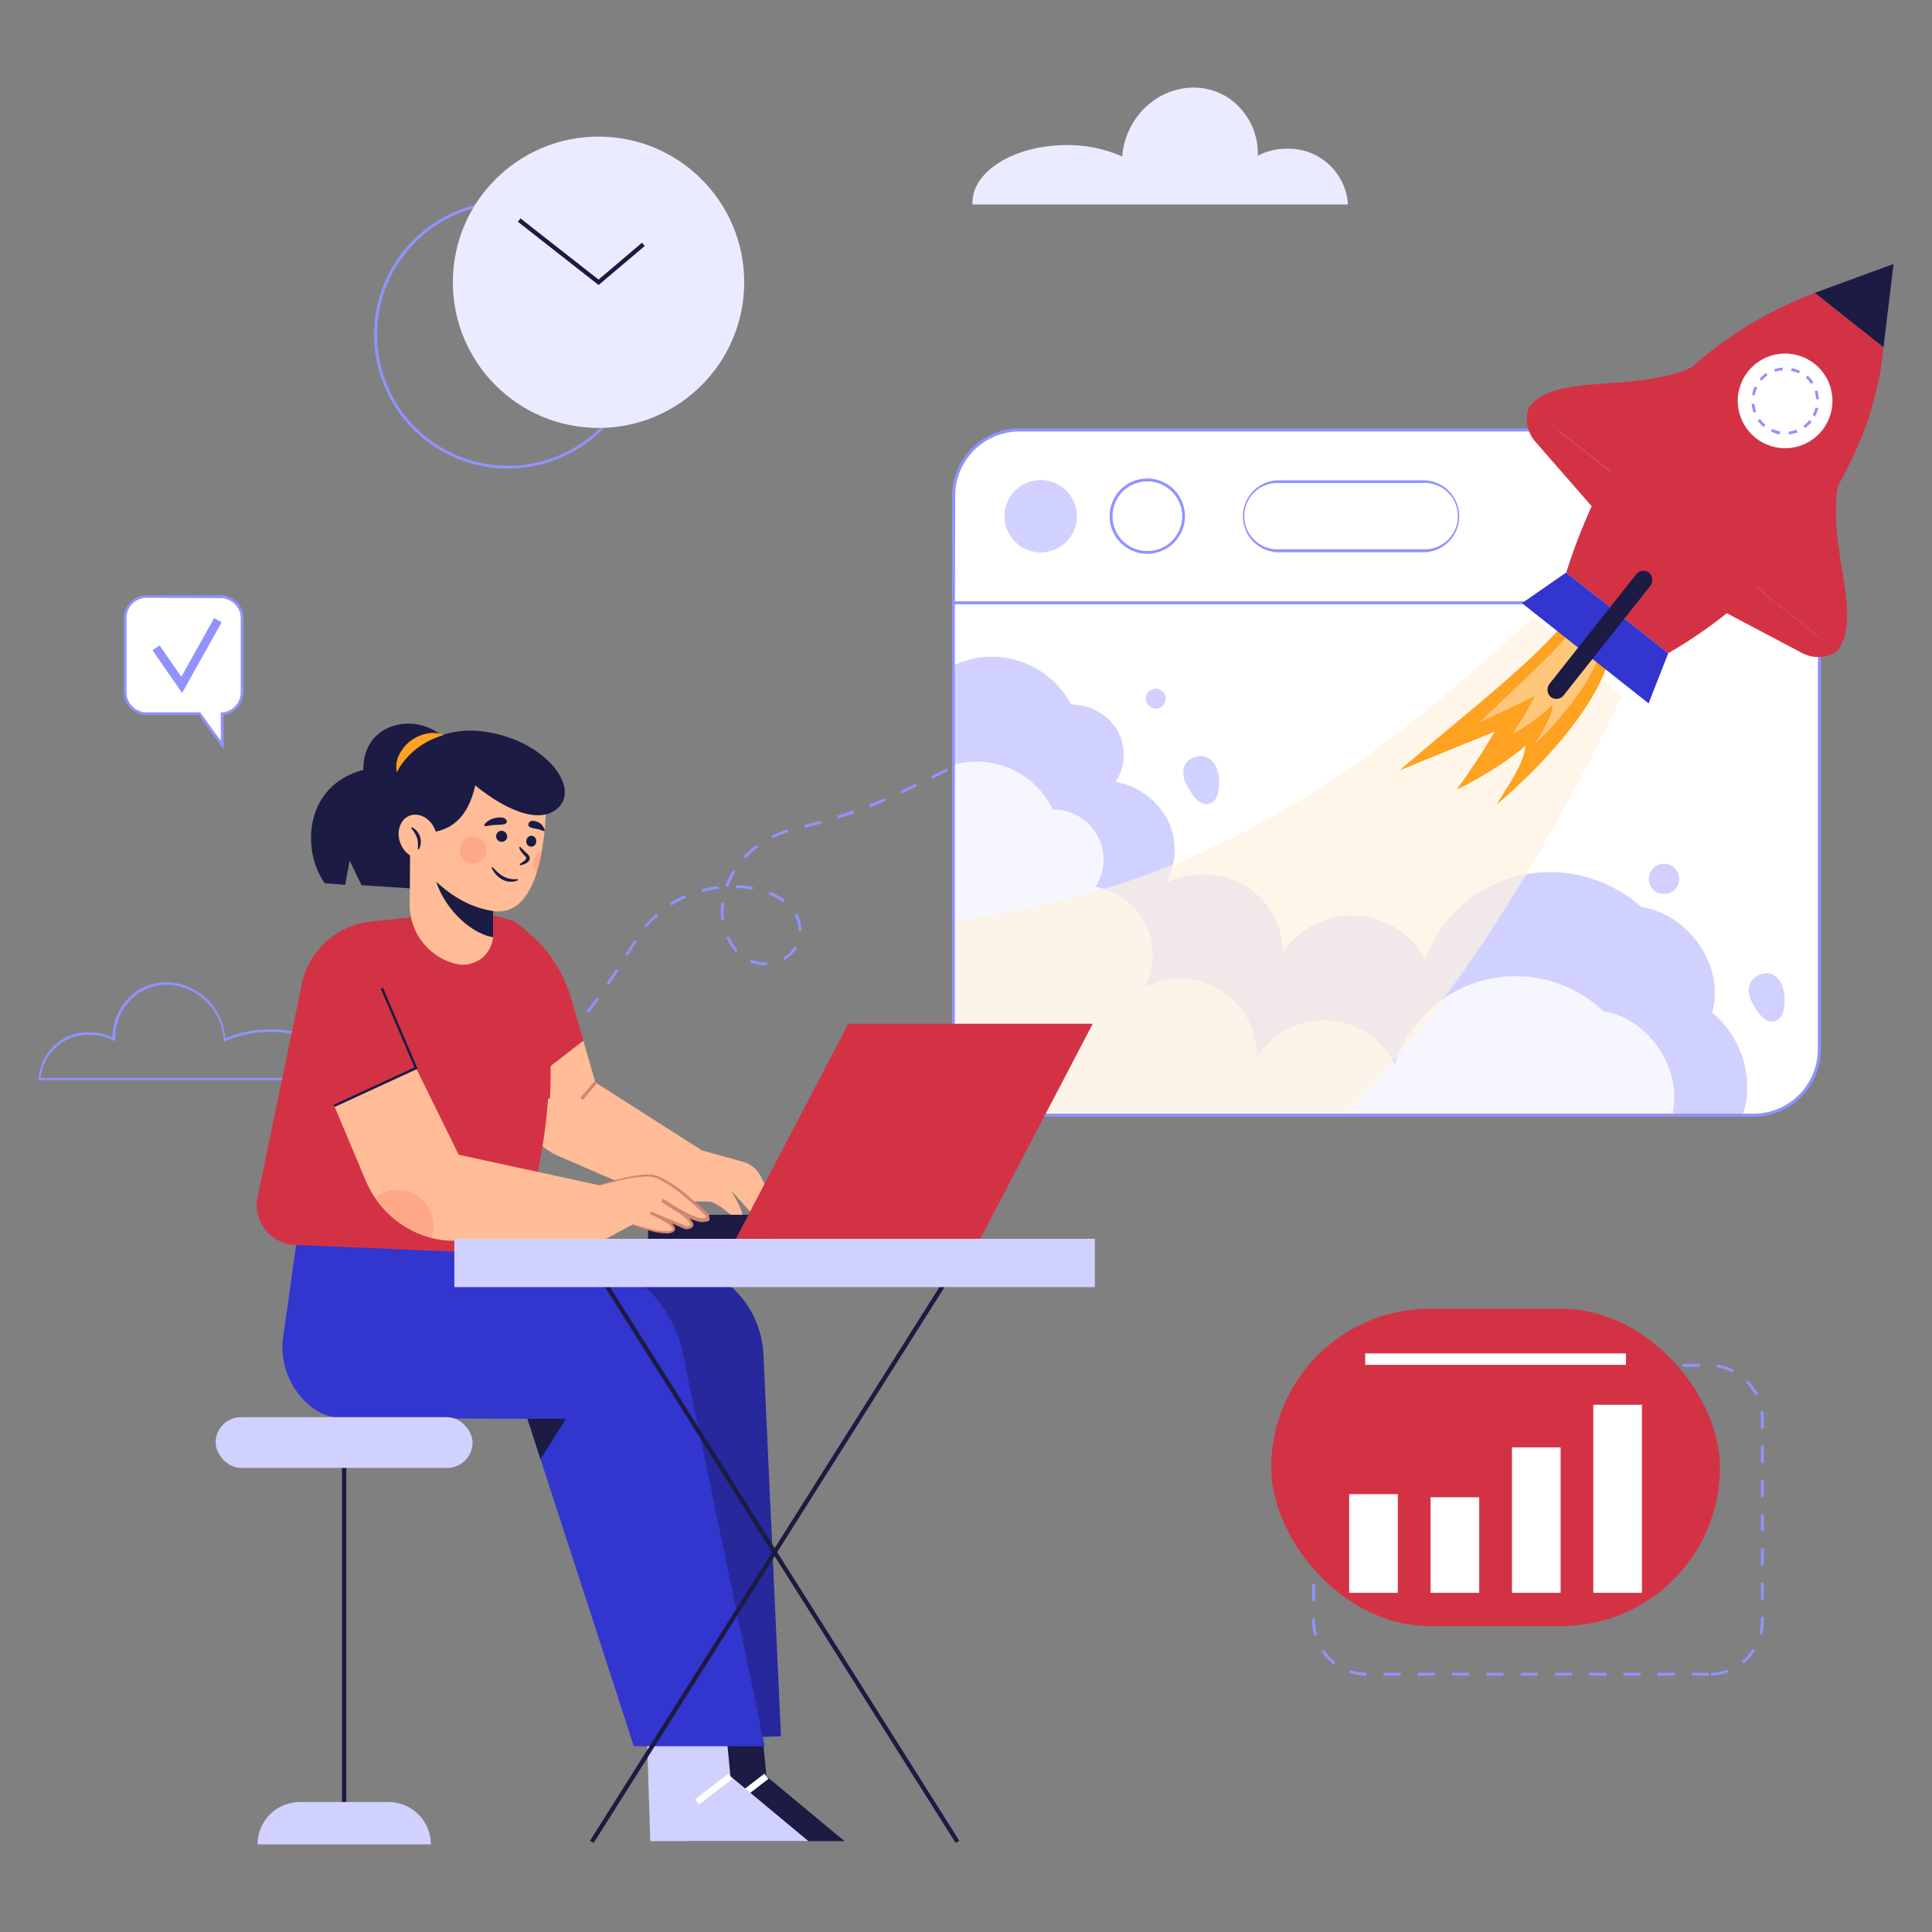 <svg xmlns="http://www.w3.org/2000/svg" xmlns:xlink="http://www.w3.org/1999/xlink" id="_Layer_" data-name="&lt;Layer&gt;" viewBox="0 0 300 300"><rect x="0" y="0" width="300" height="300" fill="#808080" stroke="none"/><defs><style>.cls-1{fill:none;}.cls-2{fill:#9192ff;}.cls-3{fill:#ebebff;}.cls-4{clip-path:url(#clip-path);}.cls-10,.cls-5{fill:#fff;}.cls-6{fill:#d1d1ff;}.cls-7{opacity:0.8;}.cls-8{fill:#fff2e0;opacity:0.7;}.cls-9{fill:#ffa121;}.cls-10{opacity:0.4;}.cls-11,.cls-17{fill:#d33245;}.cls-12{fill:#1b1b43;}.cls-13{fill:#3335cf;}.cls-14{fill:#ffbc96;}.cls-15{fill:#d28572;}.cls-16{fill:#26289c;}.cls-17{opacity:0.3;}.cls-18{fill:#fe5b52;opacity:0.2;}.cls-19{fill:#c5c5ff;}</style><clipPath id="clip-path"><path class="cls-1" d="M148.06,162.93a10.26,10.26,0,0,0,10.26,10.26h114a10.26,10.26,0,0,0,10.25-10.26V93.6H148.06Z"></path></clipPath></defs><path class="cls-2" d="M77.15,173l-.31-.32,1.92-1.84.31.32ZM81,169.33l-.31-.31c.62-.62,1.25-1.25,1.86-1.89l.32.31C82.25,168.08,81.62,168.71,81,169.33Zm3.69-3.84-.33-.3c.59-.65,1.19-1.31,1.77-2l.33.29C85.87,164.17,85.27,164.84,84.68,165.49Zm3.49-4-.34-.28c.55-.67,1.11-1.37,1.65-2.07l.35.27C89.28,160.08,88.72,160.78,88.17,161.45Zm3.28-4.2-.36-.26c.52-.7,1-1.42,1.56-2.15l.37.26C92.5,155.83,92,156.55,91.45,157.25Zm3.08-4.34-.36-.25c.49-.73,1-1.47,1.46-2.21l.38.24Zm24.29-3.08a6.5,6.5,0,0,1-2.39-.45l.17-.41a6,6,0,0,0,2.22.42h.29l0,.45Zm3-.75-.22-.39a4.77,4.77,0,0,0,1.76-1.78l.39.22A5.31,5.31,0,0,1,121.77,149.08Zm-24.34-.64-.37-.24c.46-.75.92-1.51,1.37-2.27l.39.23C98.36,146.92,97.9,147.68,97.43,148.44Zm16.76-.62a7.72,7.72,0,0,1-1.46-2.3l.41-.17a7.49,7.49,0,0,0,1.37,2.17Zm10.24-3.33H124v-.12a4.65,4.65,0,0,0-.39-1.88c-.07-.15-.14-.3-.22-.44l.38-.22a5.21,5.21,0,0,1,.24.47,5.11,5.11,0,0,1,.43,2.07Zm-24.1-.47-.34-.28a16.33,16.33,0,0,1,1.89-1.92l.29.33A16.25,16.25,0,0,0,100.33,144ZM112,142.9a11.15,11.15,0,0,1-.07-1.29,11.28,11.28,0,0,1,.09-1.42l.44.05a10.62,10.62,0,0,0-.09,1.37c0,.42,0,.83.07,1.23Zm-7.76-2.3-.23-.38a19.26,19.26,0,0,1,2.39-1.24l.17.41A19,19,0,0,0,104.28,140.6Zm17.39-.46a9.76,9.76,0,0,0-2.26-1.26l.16-.41a10.13,10.13,0,0,1,2.37,1.32Zm-12.58-1.62-.11-.42a18.12,18.12,0,0,1,2.64-.52l0,.44A19.25,19.25,0,0,0,109.09,138.52Zm7.81-.36a17.09,17.09,0,0,0-2.61-.28v-.44a16.66,16.66,0,0,1,2.68.28Zm-3.79-.45-.42-.15a13.65,13.65,0,0,1,1.17-2.44l.38.24A12.68,12.68,0,0,0,113.11,137.71Zm2.71-4.43-.33-.31.4-.41a15.49,15.49,0,0,1,1.62-1.38l.27.36a12.84,12.84,0,0,0-1.58,1.34C116.07,133,115.94,133.14,115.82,133.28Zm4.2-3.1-.2-.39a16.93,16.93,0,0,1,2.5-1l.13.43A15.55,15.55,0,0,0,120,130.18Zm5-1.62-.11-.43,2.56-.69.12.42C126.75,128.1,125.89,128.33,125,128.56Zm5.12-1.46-.13-.42q1.29-.41,2.52-.84l.15.42C131.86,126.55,131,126.83,130.14,127.1Zm5-1.76-.16-.42c.83-.32,1.65-.66,2.45-1l.18.41C136.85,124.67,136,125,135.18,125.34Zm4.9-2.12-.19-.4,2.39-1.16.19.4Zm4.78-2.32-.19-.4,2.39-1.17.2.4Zm4.79-2.33-.2-.4,2.4-1.16.19.4Zm4.78-2.33-.19-.39,2.39-1.17.2.4Zm4.79-2.32-.2-.4,2.4-1.16.19.4Z"></path><path class="cls-3" d="M151,31.48a2.44,2.44,0,0,0,0,.27h58.31a9.24,9.24,0,0,0-9.47-8.66,9.78,9.78,0,0,0-4.53,1.09,10.36,10.36,0,0,0-5-9.25c-5-2.88-11.47-.92-14.51,4.37a11.68,11.68,0,0,0-1.54,5,21,21,0,0,0-8.68-1.77C157.55,22.55,151,26.55,151,31.48Z"></path><path class="cls-2" d="M54.05,167.72H6v-.17a7.68,7.68,0,0,1,7.92-7.26,8.25,8.25,0,0,1,3.54.79,8.68,8.68,0,0,1,4.22-7.45,8.38,8.38,0,0,1,6.4-.81,9.43,9.43,0,0,1,5.71,4.45A9.69,9.69,0,0,1,35,161.22a17.4,17.4,0,0,1,7-1.37c6.66,0,12.07,3.35,12.07,7.48a1.93,1.93,0,0,1,0,.24Zm-47.73-.34H53.74v0c0-3.94-5.27-7.15-11.74-7.15a17.2,17.2,0,0,0-7,1.43l-.22.1,0-.24a9.28,9.28,0,0,0-1.23-4,9,9,0,0,0-5.5-4.3,8,8,0,0,0-6.16.78,8.34,8.34,0,0,0-4,7.42v.28l-.24-.12a7.92,7.92,0,0,0-3.64-.88A7.37,7.37,0,0,0,6.32,167.38Z"></path><g class="cls-4"><path class="cls-5" d="M148.06,162.93a10.26,10.26,0,0,0,10.26,10.26h114a10.26,10.26,0,0,0,10.25-10.26V93.6H148.06Z"></path><path class="cls-6" d="M141,111.28A13.86,13.86,0,0,1,153,102a14.08,14.08,0,0,1,13.35,7.41,8.3,8.3,0,0,1,7.15,4,7.73,7.73,0,0,1-.25,8,11.33,11.33,0,0,1,8.06,5.91,10.58,10.58,0,0,1-.22,9.76,12.93,12.93,0,0,1,12.27.45,12,12,0,0,1,5.8,10.46,12.91,12.91,0,0,1,22.17,1,20.53,20.53,0,0,1,14.41-13,21.37,21.37,0,0,1,19.13,4.85c7.5,1.17,13,9.31,11,16.4A15.17,15.17,0,0,1,271.16,171a15.49,15.49,0,0,1-9.52,11.56l-129-.08-11-49.23Z"></path><g class="cls-7"><path class="cls-5" d="M139,127.63a13.18,13.18,0,0,1,24.48-1.93,7.79,7.79,0,0,1,6.65,12,10.74,10.74,0,0,1,7.57,15.66,11.9,11.9,0,0,1,17.45,10.89,12.26,12.26,0,0,1,21.42,1,19.75,19.75,0,0,1,32.4-8.23c7.25,1.16,12.52,9.3,10.63,16.39a15.11,15.11,0,0,1-4.12,25.46H130.78l-10.59-49.22Z"></path></g><path class="cls-8" d="M238.09,95.82c-37.35,35.12-63.83,44.59-97.2,48l-2.21,35.46,35,12c30.59-.88,60-45.17,78.11-83.16L238.09,95.82"></path><path class="cls-9" d="M243.35,96.27c-6.07,7.19-15.23,14.06-26,23.34l14.74-6a102.23,102.23,0,0,1-5.91,9c3.39-1.57,8.86-5,10.67-6.85,0,2.55-3.08,6.82-4.42,9.15,7.86-6.73,15-14.94,17.32-22.15l-6.37-6.47"></path><path class="cls-10" d="M245.07,96.64c-3.59,4.76-9,9.35-15.32,15.53l8.6-4.08a68.09,68.09,0,0,1-3.52,5.93,30.19,30.19,0,0,0,6.26-4.58c0,1.67-1.85,4.49-2.65,6,4.62-4.48,8.85-9.93,10.26-14.67l-3.63-4.16"></path><path class="cls-6" d="M189.3,121c0,1.11,0,3-1.11,3.62-1.85,1.08-3.3-1.53-4-2.84-.81-1.56-.61-3.5,1.23-4.19C187.86,116.71,189.22,119,189.3,121Z"></path><path class="cls-6" d="M277.11,154.75c.05,1.11,0,3-1.11,3.63-1.85,1.07-3.31-1.53-4-2.84-.81-1.57-.6-3.5,1.23-4.2C275.66,150.42,277,152.68,277.11,154.75Z"></path><circle class="cls-6" cx="179.46" cy="108.48" r="1.55"></circle><circle class="cls-6" cx="258.38" cy="136.48" r="2.36"></circle></g><path class="cls-2" d="M272.27,173.41H158.32a10.5,10.5,0,0,1-10.49-10.48V93.37H282.75v69.56A10.5,10.5,0,0,1,272.27,173.41Zm-124-79.59v69.11a10,10,0,0,0,10,10h114a10,10,0,0,0,10-10V93.82Z"></path><path class="cls-5" d="M272.27,66.74H158.32A10.25,10.25,0,0,0,148.06,77V93.6H282.52V77A10.25,10.25,0,0,0,272.27,66.74Z"></path><path class="cls-2" d="M282.75,93.82H147.83V77a10.51,10.51,0,0,1,10.49-10.48h114A10.5,10.5,0,0,1,282.75,77Zm-134.47-.45h134V77a10,10,0,0,0-10-10H158.32a10,10,0,0,0-10,10Z"></path><circle class="cls-6" cx="161.6" cy="80.17" r="5.62" transform="translate(50.89 222.59) rotate(-78.53)"></circle><circle class="cls-5" cx="178.17" cy="80.17" r="5.62"></circle><path class="cls-2" d="M178.17,86A5.85,5.85,0,1,1,184,80.17,5.86,5.86,0,0,1,178.17,86Zm0-11.25a5.41,5.41,0,1,0,5.4,5.41A5.41,5.41,0,0,0,178.17,74.76Z"></path><rect class="cls-5" x="193.22" y="74.8" width="33.13" height="10.74" rx="5.37"></rect><path class="cls-2" d="M221,85.76H198.59a5.59,5.59,0,0,1,0-11.18H221a5.59,5.59,0,0,1,0,11.18ZM198.59,75a5.15,5.15,0,1,0,0,10.29H221A5.15,5.15,0,1,0,221,75Z"></path><path class="cls-11" d="M266.69,54.5c-9,7.86-24.47,2.44-29.28,8.72l13.75,10.89Z"></path><path class="cls-11" d="M237.41,63.22h0a5.31,5.31,0,0,0,1,5.37l9.74,11.16,3-5.64Z"></path><path class="cls-11" d="M287,70.62c-5.59,10.54,3.23,24.37-1.77,30.5L271.51,90.23Z"></path><path class="cls-11" d="M285.27,101.12h0a5.31,5.31,0,0,1-5.45.28l-13.1-6.93,4.79-4.24Z"></path><polygon class="cls-12" points="294.03 40.99 281.79 45.48 292.46 53.94 294.03 40.99"></polygon><path class="cls-11" d="M292.46,53.94c-1.71,19.37-16,37.45-33.41,47.49L243.2,88.9c6.65-20.92,19-35.89,38.58-43.42Z"></path><polygon class="cls-13" points="243.2 88.9 236.33 93.66 255.99 109.22 259.05 101.43 243.2 88.9"></polygon><circle class="cls-5" cx="277.19" cy="62.25" r="7.35" transform="translate(-5.41 33.16) rotate(-6.78)"></circle><path class="cls-2" d="M277.74,67.47l0-.44a5.26,5.26,0,0,0,1.23-.3l.16.41A5.23,5.23,0,0,1,277.74,67.47Zm-1.38,0A5.11,5.11,0,0,1,275,67l.19-.4a4.57,4.57,0,0,0,1.21.36Zm3.94-1-.26-.35a4.8,4.8,0,0,0,.91-.89l.35.28A5.35,5.35,0,0,1,280.3,66.47Zm-6.44-.17a5.06,5.06,0,0,1-.95-1l.36-.26a4.8,4.8,0,0,0,.87.93Zm8-1.63-.39-.2a5.14,5.14,0,0,0,.43-1.19l.43.09A5.31,5.31,0,0,1,281.84,64.67Zm-9.57-.61a5.09,5.09,0,0,1-.3-1.35l.44,0a5.18,5.18,0,0,0,.27,1.24ZM282,62a4.76,4.76,0,0,0-.23-1.24l.42-.14a5.26,5.26,0,0,1,.25,1.36Zm-9.52-.6-.43-.08a5.08,5.08,0,0,1,.42-1.32l.4.19A5,5,0,0,0,272.46,61.41Zm8.74-1.79a4.68,4.68,0,0,0-.83-.95l.3-.34a5.27,5.27,0,0,1,.9,1.05Zm-7.66-.48-.34-.29a5.67,5.67,0,0,1,1-.93l.25.37A4.73,4.73,0,0,0,273.54,59.14ZM279.32,58a4.6,4.6,0,0,0-1.2-.41l.09-.44a5.08,5.08,0,0,1,1.31.45Zm-3.7-.24-.15-.42a5.21,5.21,0,0,1,1.36-.27l0,.44A4.71,4.71,0,0,0,275.62,57.72Z"></path><rect class="cls-12" x="247" y="86.29" width="2.83" height="24.6" rx="1.42" transform="translate(114.87 -132.92) rotate(38.37)"></rect><path class="cls-2" d="M265.38,260.19h-2.66v-.45h2.66Zm-5.32,0H257.4v-.45h2.66Zm-5.32,0h-2.66v-.45h2.66Zm-5.32,0h-2.66v-.45h2.66Zm-5.32,0h-2.66v-.45h2.66Zm-5.32,0h-2.66v-.45h2.66Zm-5.32,0H230.8v-.45h2.66Zm-5.32,0h-2.66v-.45h2.66Zm-5.32,0h-2.66v-.45h2.66Zm-5.32,0h-2.66v-.45h2.66Zm-5.32,0a8.67,8.67,0,0,1-2.68-.46l.14-.42a7.83,7.83,0,0,0,2.54.43Zm53.52,0,0-.44a7.81,7.81,0,0,0,2.53-.51l.16.42A8.4,8.4,0,0,1,265.7,260.18Zm-58.6-1.73a8.37,8.37,0,0,1-1.87-2l.36-.25a7.91,7.91,0,0,0,1.78,1.87Zm63.63-.15-.28-.35a8.08,8.08,0,0,0,1.72-1.92l.37.24A8.54,8.54,0,0,1,270.73,258.3ZM204.07,254a8.62,8.62,0,0,1-.32-2.33v-.36h.45v.36a8.18,8.18,0,0,0,.3,2.21Zm69.55-.23-.43-.11a7.81,7.81,0,0,0,.25-2v-.59h.44v.59A8.22,8.22,0,0,1,273.62,253.78Zm-69.42-5.12h-.45V246h.45Zm69.68-.23h-.44v-2.66h.44Zm-69.68-5.09h-.45v-2.66h.45Zm69.68-.23h-.44v-2.66h.44ZM204.2,238h-.45v-2.66h.45Zm69.68-.23h-.44v-2.66h.44ZM204.2,232.7h-.45V230h.45Zm69.68-.23h-.44v-2.66h.44Zm-69.68-5.09h-.45v-2.66h.45Zm69.68-.23h-.44v-2.66h.44Zm-69.68-5.09h-.45v-1.77c0-.3,0-.61.05-.91l.44.05a8.12,8.12,0,0,0,0,.86Zm69.68-.23h-.44v-1.54a9.81,9.81,0,0,0-.07-1.09l.44-.06a8.77,8.77,0,0,1,.07,1.15Zm-69-4.89-.4-.18A8.59,8.59,0,0,1,206,214.5l.32.3A7.94,7.94,0,0,0,204.92,216.94Zm67.7-.21a8.39,8.39,0,0,0-1.5-2.1l.32-.31a8.6,8.6,0,0,1,1.57,2.22Zm-64.23-3.51-.22-.39a8.48,8.48,0,0,1,2.57-.91l.08.44A7.84,7.84,0,0,0,208.39,213.22Zm60.66-.11a8,8,0,0,0-2.46-.79l.07-.44a8.81,8.81,0,0,1,2.59.83Zm-5.08-.88h-2.66v-.45H264Zm-5.32,0H256v-.45h2.66Zm-5.32,0h-2.66v-.45h2.66Zm-5.32,0h-2.66v-.45H248Zm-5.32,0H240v-.45h2.66Zm-5.32,0h-2.66v-.45h2.66Zm-5.32,0h-2.66v-.45h2.66Zm-5.32,0h-2.66v-.45h2.66Zm-5.32,0h-2.66v-.45h2.66Zm-5.32,0h-2.66v-.45h2.66Z"></path><rect class="cls-11" x="197.39" y="203.22" width="69.69" height="49.28" rx="24.64"></rect><rect class="cls-5" x="209.5" y="232.01" width="7.55" height="15.32"></rect><rect class="cls-5" x="222.14" y="232.5" width="7.55" height="14.83"></rect><rect class="cls-5" x="234.78" y="224.75" width="7.55" height="22.58"></rect><rect class="cls-5" x="247.41" y="218.13" width="7.55" height="29.2"></rect><rect class="cls-5" x="211.99" y="210.16" width="40.49" height="1.77"></rect><path class="cls-11" d="M88.71,155.12A21,21,0,0,0,81,144l-1.49-1.1,1.27,26.29,9.82-7.6Z"></path><path class="cls-14" d="M120.28,186.89l-2.18-4.27a4.31,4.31,0,0,0-2.71-2.21L109,178.63,92.45,168.08l-1.87-6.47-9.82,7.6.09,1.84a9.7,9.7,0,0,0,5.85,8.45l16,6.92,7.63.17c2.46.85,3.3,3,4.83,2.21.57-.29-1.65-3.94-1.65-3.94l3.68,4.06Z"></path><rect class="cls-15" x="89.7" y="169.1" width="3.34" height="0.51" transform="translate(-96.86 129.39) rotate(-49.66)"></rect><path class="cls-16" d="M91.55,197.54l12-1.06c7.82-.69,14.63,5.63,15,13.93l2.72,59.2-16.59.52Z"></path><polygon class="cls-12" points="106.05 269.54 106.56 285.89 131.13 285.89 119.01 275.81 118.25 267.93 106.05 269.54"></polygon><rect class="cls-5" x="113.16" y="277.29" width="6.52" height="1.02" transform="translate(-145.34 128.79) rotate(-37.61)"></rect><polygon class="cls-6" points="100.46 269.54 100.97 285.89 125.53 285.89 113.42 275.81 112.66 267.93 100.46 269.54"></polygon><rect class="cls-5" x="107.57" y="277.29" width="6.52" height="1.02" transform="translate(-146.51 125.38) rotate(-37.61)"></rect><path class="cls-13" d="M118.76,271.15H98.42L83.93,226.56l-2-6.25-29-.12a8.1,8.1,0,0,1-5-2.08A11.8,11.8,0,0,1,44,207.44l2.54-18.13,43.05,5.59a19.32,19.32,0,0,1,16.43,15.23Z"></path><polygon class="cls-12" points="87.88 220.31 83.93 226.56 81.9 220.31 87.88 220.31"></polygon><path class="cls-11" d="M82.55,186c-.21.84-.42,1.68-.65,2.52l-1.52,6.23-20.08-.83-14.46-.6A6.21,6.21,0,0,1,40,185.86l6.74-32.43a12.31,12.31,0,0,1,10.9-10.34l16.49-1.7,5.34,1.53c5.21,2.8,5.21,7.86,5.46,11.18C86.05,168.63,84.7,177.43,82.55,186Z"></path><path class="cls-17" d="M68.94,185c-.21.84,13.19,2.72,13,3.56l-1.52,6.23-20.08-.83c-7-5.3-9.64-16.81-12.2-31.24Z"></path><path class="cls-11" d="M65,150.78a12.3,12.3,0,0,0,3,2.38,10,10,0,0,0,3.59,1.21,6.05,6.05,0,0,0,3.64-.54,3.73,3.73,0,0,0,2-3l.2,0a4,4,0,0,1-.5,1.93,3.9,3.9,0,0,1-1.44,1.44,6.31,6.31,0,0,1-3.93.65,9.83,9.83,0,0,1-3.73-1.34,10.4,10.4,0,0,1-2.94-2.62Z"></path><path class="cls-11" d="M85.4,170.6l-.38,0a87.93,87.93,0,0,0-1.1-18.68l.37-.06A88.16,88.16,0,0,1,85.4,170.6Z"></path><rect class="cls-12" x="100.63" y="188.63" width="18.89" height="3.73"></rect><polygon class="cls-11" points="152.22 192.35 114.27 192.35 131.72 158.97 169.68 158.97 152.22 192.35"></polygon><path class="cls-12" d="M69.13,114.71c-4.45-4.39-12.83-2.54-12.71,4.83-9.15,2.41-9.66,12.45-6,17.6l3.18.25.7-3.75,1.84,3.82,8.89.57Z"></path><path class="cls-14" d="M76.57,131.1v14c0,.12,0,.24,0,.37a4.7,4.7,0,0,1-5.86,4.18,9.44,9.44,0,0,1-7.09-9.23l.07-9.33Z"></path><path class="cls-12" d="M76.57,137.16v8c0,.12,0,.24,0,.37-3.75-.62-8.08-4.95-9.13-9.68Z"></path><path class="cls-14" d="M84.14,132.14a25.57,25.57,0,0,1-.79,3.33c-1.12,3.56-3.13,6.5-6.72,6-8.45-1.21-13.15-9.91-13.15-9.91l5.78-6.61,3.87-5.22,11.63,5A43.57,43.57,0,0,1,84.14,132.14Z"></path><path class="cls-12" d="M66,129.32c3.71-.12,6.58-2,7.8-7.37,0,0,8.64,7.46,12.88,3.47,3.54-3.33-2.47-11-12.43-11.92a14.12,14.12,0,0,0-10.09,3.08c-4.83,3.87-5.29,12.87-.78,16Z"></path><path class="cls-9" d="M61.63,119.92a4,4,0,0,1,.33-2.68,6,6,0,0,1,1.74-2.15,6.25,6.25,0,0,1,2.49-1.16,4.41,4.41,0,0,1,2.69.21,14.31,14.31,0,0,0-2.3.92,12.09,12.09,0,0,0-1.94,1.24A11.78,11.78,0,0,0,63,117.87,9.82,9.82,0,0,0,61.63,119.92Z"></path><ellipse class="cls-14" cx="64.86" cy="129.92" rx="2.89" ry="3.49" transform="translate(-43.63 33.41) rotate(-21.82)"></ellipse><path class="cls-12" d="M64.86,131.84a4.07,4.07,0,0,0-.11-1.75,4.83,4.83,0,0,0-.91-1.5l.12-.15a2.54,2.54,0,0,1,1.09,3.45Z"></path><path class="cls-12" d="M78.75,130a.86.86,0,1,1-.86-1A.91.91,0,0,1,78.75,130Z"></path><path class="cls-12" d="M83.26,130.71a.77.77,0,1,1-1.52-.19.8.8,0,0,1,.86-.74A.81.81,0,0,1,83.26,130.71Z"></path><path class="cls-12" d="M78.7,127.58c0,.44-.67.48-1.72.51s-1.77.36-1.78.08.77-1,1.8-1.18S78.66,127.05,78.7,127.58Z"></path><path class="cls-12" d="M82.05,128c-.08.44.44.55,1.22.69s1.27.53,1.31.25a1.88,1.88,0,0,0-1.2-1.35C82.61,127.31,82.14,127.48,82.05,128Z"></path><path class="cls-12" d="M80.8,131.5a8.2,8.2,0,0,0,.65.67l.34.32a1.59,1.59,0,0,1,.36.4.72.72,0,0,1,.11.34.71.71,0,0,1-.08.36,1.23,1.23,0,0,1-.41.41,2.62,2.62,0,0,1-1,.35l-.08-.19a5.9,5.9,0,0,0,.76-.51,1,1,0,0,0,.24-.29c0-.08,0-.11,0-.21s-.4-.43-.59-.69a2.9,2.9,0,0,1-.5-.87Z"></path><path class="cls-12" d="M76.5,134.63a6.49,6.49,0,0,0,1.71,1.49,3.67,3.67,0,0,0,2.16.37l.06.19a2.6,2.6,0,0,1-1.23.23,2.65,2.65,0,0,1-1.23-.35,4,4,0,0,1-1.64-1.83Z"></path><circle class="cls-18" cx="73.45" cy="131.99" r="2.1"></circle><path class="cls-18" d="M84.14,132.14a25.57,25.57,0,0,1-.79,3.33,2.06,2.06,0,0,1-.53-1.38A2.1,2.1,0,0,1,84.14,132.14Z"></path><polygon class="cls-11" points="60.21 156.94 48.1 162.7 51.9 171.71 64.6 165.85 60.21 156.94"></polygon><path class="cls-19" d="M105.09,188.18l-.55-.28.13-.24.54.28Z"></path><path class="cls-14" d="M110.12,189.43c-.4.77-3.4-.59-4.79-1.28,1.08.6,2.94,1.78,2.12,2.43s-2.14-.58-7-2.59c.73.35,5,2.4,4,3.18s-6.27-1-6.27-1l-4.41,2.37H88.68l-18.29.12a12.86,12.86,0,0,1-3.39-.43A15.1,15.1,0,0,1,58.23,186a17.44,17.44,0,0,1-1.51-2.83L51.9,171.71l12.7-5.86,6.63,13.46,21.86,4.74,6.1-1.52a6.41,6.41,0,0,1,4.32.93C106.32,185.18,110.48,188.7,110.12,189.43Z"></path><path class="cls-18" d="M67.33,190.32a5.6,5.6,0,0,1-.33,1.89A15.1,15.1,0,0,1,58.23,186a5.59,5.59,0,0,1,9.1,4.35Z"></path><path class="cls-15" d="M93.05,184a41.59,41.59,0,0,1,4.62-1.27,17.41,17.41,0,0,1,2.39-.34,8.49,8.49,0,0,1,1.23,0l.61.15c.19.06.38.14.57.22a19.34,19.34,0,0,1,4,2.63c1.25,1,2.43,2.07,3.58,3.19l.06.05v.06a1,1,0,0,1-.12.69.9.9,0,0,1-.28.24.68.68,0,0,1-.32.11,2.52,2.52,0,0,1-1.14-.11,10.78,10.78,0,0,1-2-.83q-.94-.5-1.83-1.05c-.61-.36-1.18-.76-1.77-1.14l.27-.43a33.57,33.57,0,0,1,3,2,8,8,0,0,1,1.36,1.25,1.66,1.66,0,0,1,.26.45,1,1,0,0,1,.07.31.65.65,0,0,1-.13.35,1,1,0,0,1-.52.29,4.44,4.44,0,0,1-.49.07h0l0,0L101,188.55l.16-.39a19.27,19.27,0,0,1,2.53,1.36,3.5,3.5,0,0,1,1.09,1,.58.58,0,0,1,0,.49.62.62,0,0,1-.33.33,1.92,1.92,0,0,1-.76.18,10.73,10.73,0,0,1-2.84-.44c-.92-.24-1.82-.53-2.71-.85l.06-.19c.89.3,1.8.56,2.72.78a10.88,10.88,0,0,0,2.75.36c.43,0,1-.21.74-.49a3.21,3.21,0,0,0-1-.87,17.78,17.78,0,0,0-2.49-1.29l.17-.39,5.54,2.26-.11,0a2.43,2.43,0,0,0,.4-.05.51.51,0,0,0,.26-.13c.08,0,0-.3-.2-.51a7.93,7.93,0,0,0-1.28-1.16,29.94,29.94,0,0,0-3-2l.27-.43c.59.38,1.16.78,1.75,1.14s1.19.71,1.79,1a11.79,11.79,0,0,0,1.88.8,2.15,2.15,0,0,0,.92.1h.1l.07,0c.06,0,.08-.07.12-.09a.52.52,0,0,0,0-.33l.07.12q-1.7-1.67-3.53-3.18a19.8,19.8,0,0,0-3.91-2.62l-.54-.21-.55-.14a6.29,6.29,0,0,0-1.15,0,16.93,16.93,0,0,0-2.35.28,40.9,40.9,0,0,0-4.61,1.16Z"></path><polygon class="cls-12" points="51.98 171.88 51.82 171.54 64.35 165.75 59.13 153.54 59.48 153.39 64.85 165.95 51.98 171.88"></polygon><rect class="cls-12" x="53.1" y="225.4" width="0.67" height="57.27"></rect><rect class="cls-6" x="33.48" y="220.06" width="39.9" height="7.88" rx="3.94"></rect><path class="cls-6" d="M46.54,279.82H60.33a6.57,6.57,0,0,1,6.57,6.57v0a0,0,0,0,1,0,0H40a0,0,0,0,1,0,0v0A6.57,6.57,0,0,1,46.54,279.82Z"></path><rect class="cls-12" x="119.95" y="187.83" width="0.67" height="106.38" transform="translate(-110.05 101.36) rotate(-32.25)"></rect><rect class="cls-12" x="67.09" y="240.69" width="106.38" height="0.67" transform="translate(-147.73 214.08) rotate(-57.74)"></rect><rect class="cls-6" x="70.55" y="192.36" width="99.46" height="7.5"></rect><path class="cls-2" d="M78.89,72.76A20.79,20.79,0,1,1,99.67,52,20.81,20.81,0,0,1,78.89,72.76Zm0-41.12A20.34,20.34,0,1,0,99.23,52,20.37,20.37,0,0,0,78.89,31.64Z"></path><circle class="cls-3" cx="92.94" cy="43.83" r="22.62"></circle><polygon class="cls-12" points="92.95 44.26 80.41 34.43 80.82 33.91 92.94 43.41 99.69 37.69 100.12 38.19 92.95 44.26"></polygon><path class="cls-5" d="M34.25,92.61H22.77A3.35,3.35,0,0,0,19.42,96v11.49a3.34,3.34,0,0,0,3.35,3.34H31l3.53,4.88v-4.89a3.34,3.34,0,0,0,3.1-3.33V96A3.35,3.35,0,0,0,34.25,92.61Z"></path><path class="cls-2" d="M34.72,116.34,30.85,111H22.77a3.58,3.58,0,0,1-3.57-3.57V96a3.57,3.57,0,0,1,3.57-3.56H34.25A3.57,3.57,0,0,1,37.82,96v11.49a3.58,3.58,0,0,1-3.1,3.53ZM22.77,92.83A3.13,3.13,0,0,0,19.64,96v11.49a3.13,3.13,0,0,0,3.13,3.12h8.31l3.2,4.42v-4.41l.2,0a3.13,3.13,0,0,0,2.9-3.11V96a3.13,3.13,0,0,0-3.13-3.12Z"></path><polygon class="cls-2" points="28.28 107.61 23.68 100.97 24.77 100.21 28.16 105.09 33.25 95.98 34.41 96.63 28.28 107.61"></polygon></svg>